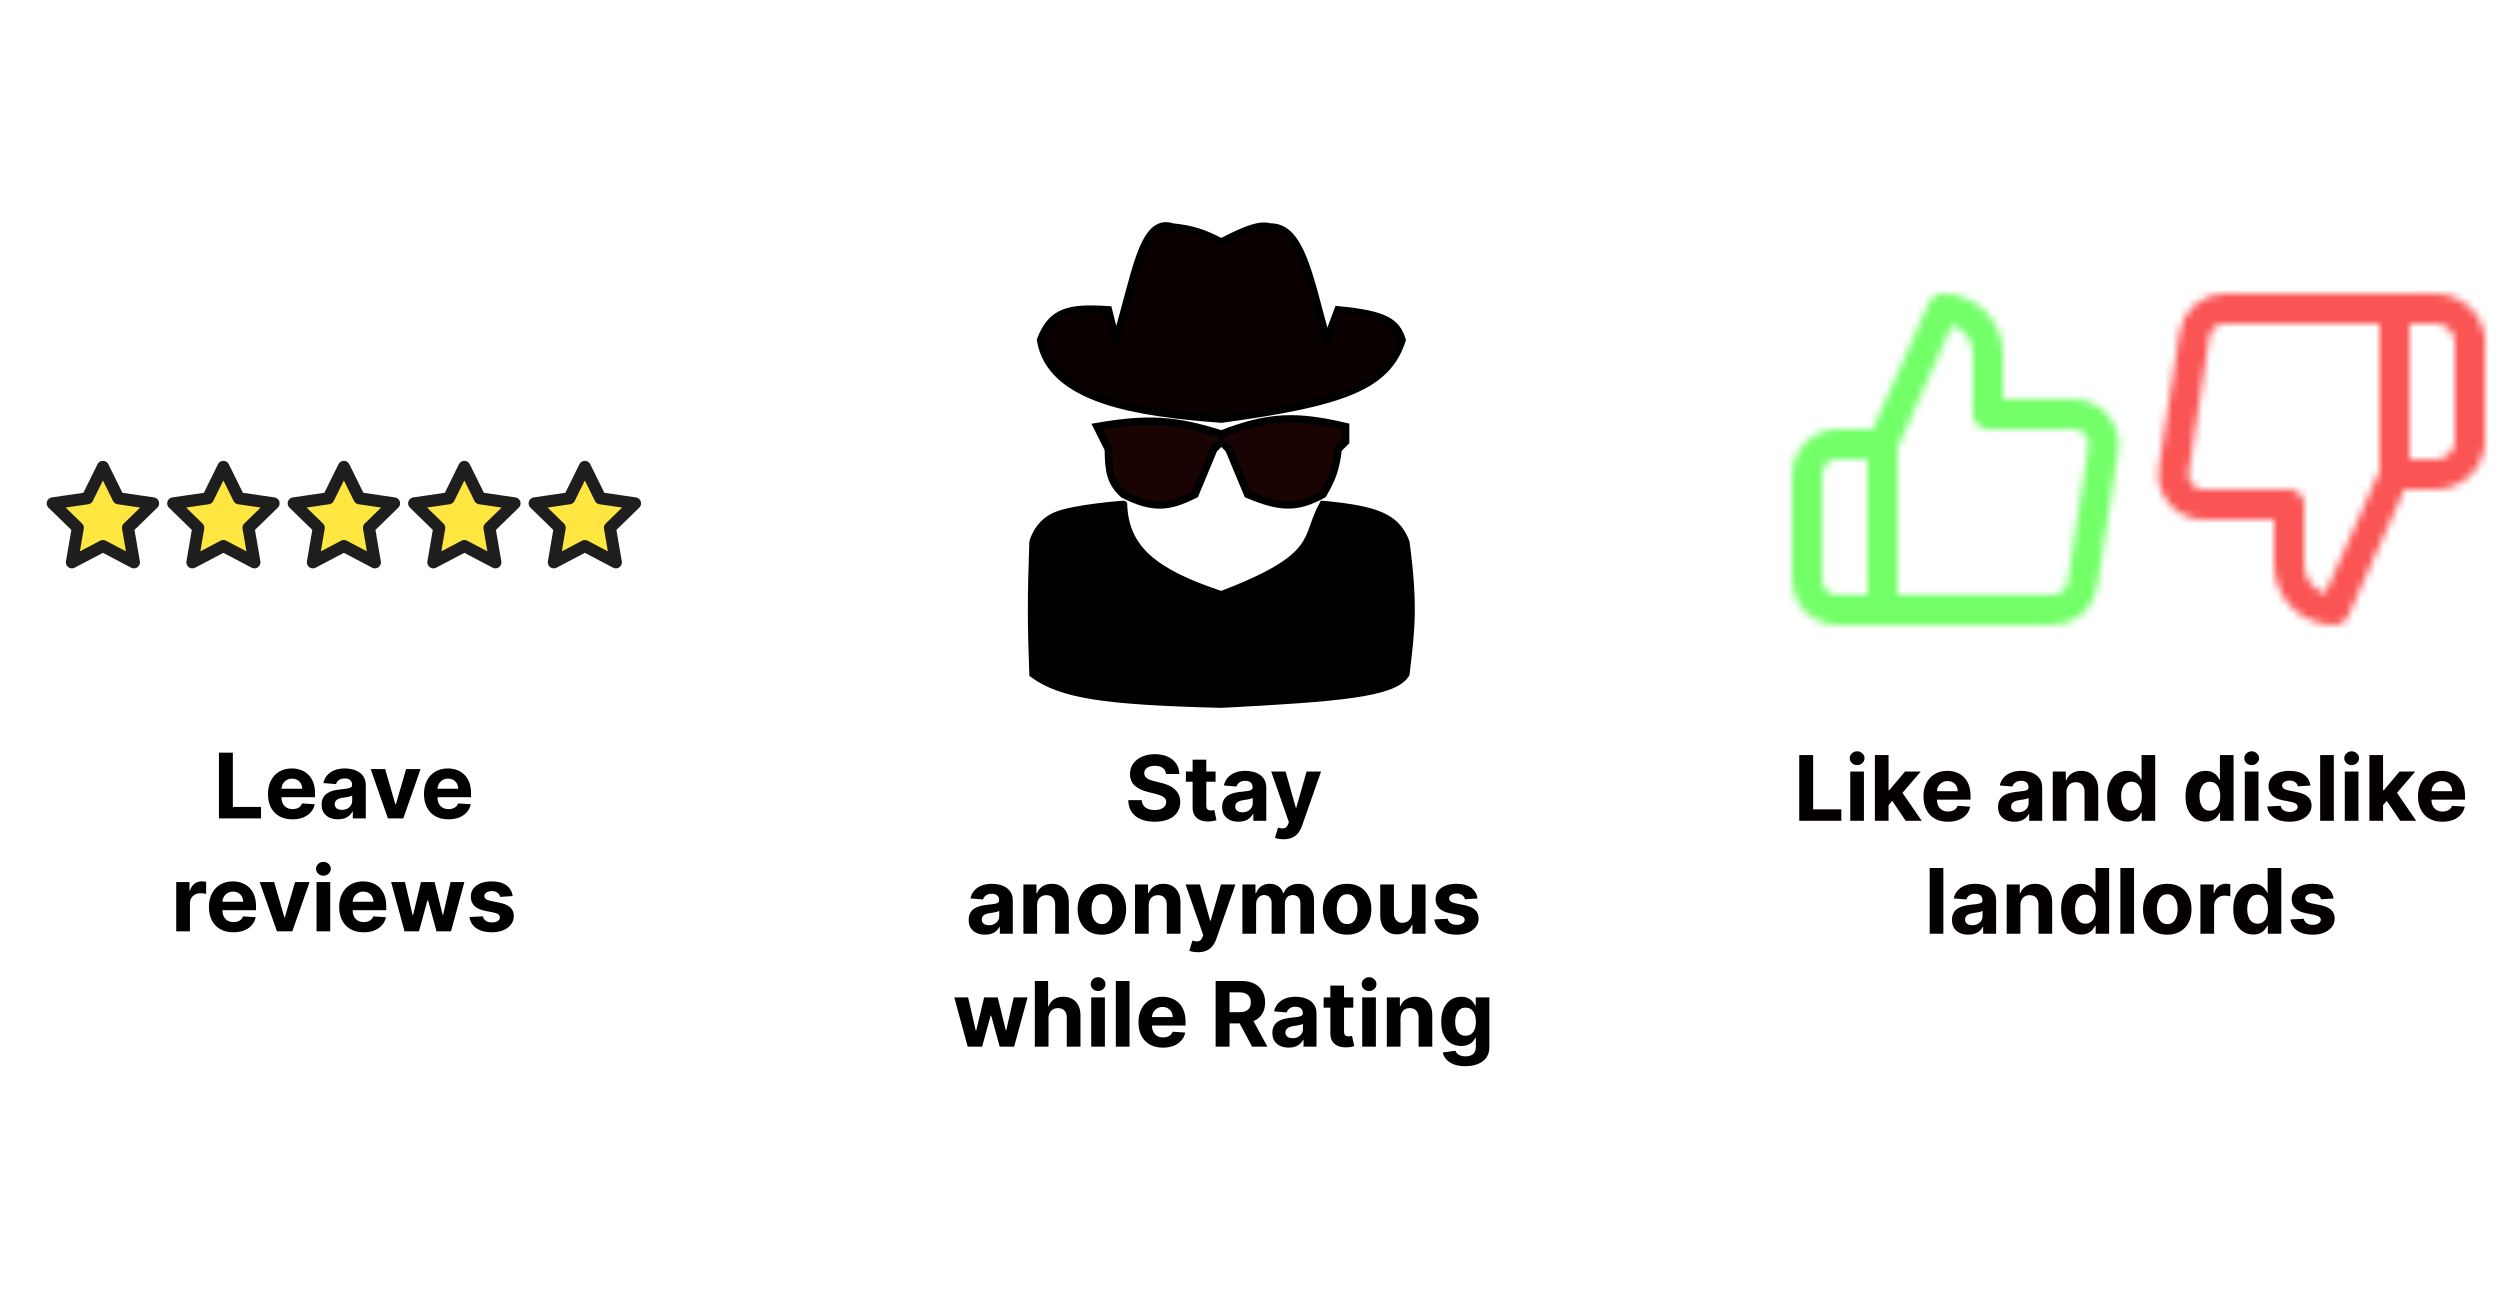 <svg width="332" height="172" viewBox="0 0 332 172" fill="none" xmlns="http://www.w3.org/2000/svg">
<mask id="mask0_1_301" style="mask-type:alpha" maskUnits="userSpaceOnUse" x="236" y="37" width="48" height="48">
<path d="M250 59L258 41C259.591 41 261.117 41.632 262.243 42.757C263.368 43.883 264 45.409 264 47V55H275.32C275.9 54.993 276.474 55.113 277.003 55.35C277.532 55.588 278.003 55.938 278.384 56.375C278.764 56.813 279.045 57.328 279.207 57.885C279.368 58.441 279.407 59.027 279.32 59.6L276.56 77.6C276.415 78.554 275.931 79.423 275.196 80.048C274.461 80.673 273.525 81.011 272.56 81H250M250 59V81M250 59H244C242.939 59 241.922 59.421 241.172 60.172C240.421 60.922 240 61.939 240 63V77C240 78.061 240.421 79.078 241.172 79.828C241.922 80.579 242.939 81 244 81H250" stroke="#1E1E1E" stroke-width="4" stroke-linecap="round" stroke-linejoin="round"/>
</mask>
<g mask="url(#mask0_1_301)">
<rect x="224" y="-2" width="87" height="125" fill="#11FF00" fill-opacity="0.59"/>
</g>
<mask id="mask1_1_301" style="mask-type:alpha" maskUnits="userSpaceOnUse" x="284" y="37" width="48" height="48">
<path d="M318 63L310 81C308.409 81 306.883 80.368 305.757 79.243C304.632 78.117 304 76.591 304 75V67H292.68C292.1 67.007 291.526 66.887 290.997 66.65C290.468 66.412 289.997 66.062 289.616 65.625C289.236 65.187 288.955 64.672 288.793 64.115C288.632 63.559 288.593 62.973 288.68 62.4L291.44 44.4C291.585 43.446 292.069 42.577 292.804 41.952C293.539 41.327 294.475 40.989 295.44 41H318M318 63V41M318 63H323.34C324.472 63.02 325.572 62.624 326.431 61.886C327.29 61.149 327.848 60.122 328 59V45C327.848 43.878 327.29 42.851 326.431 42.114C325.572 41.376 324.472 40.98 323.34 41H318" stroke="#1E1E1E" stroke-width="4" stroke-linecap="round" stroke-linejoin="round"/>
</mask>
<g mask="url(#mask1_1_301)">
<rect x="281" y="9" width="57" height="95" fill="#F70000" fill-opacity="0.67"/>
</g>
<path d="M238.94 109V100.273H240.785V107.479H244.527V109H238.94ZM245.715 109V102.455H247.53V109H245.715ZM246.627 101.611C246.357 101.611 246.125 101.521 245.932 101.342C245.742 101.161 245.646 100.943 245.646 100.69C245.646 100.44 245.742 100.226 245.932 100.047C246.125 99.865 246.357 99.774 246.627 99.774C246.896 99.774 247.127 99.865 247.317 100.047C247.51 100.226 247.607 100.44 247.607 100.69C247.607 100.943 247.51 101.161 247.317 101.342C247.127 101.521 246.896 101.611 246.627 101.611ZM250.629 107.116L250.633 104.939H250.898L252.994 102.455H255.078L252.261 105.744H251.831L250.629 107.116ZM248.984 109V100.273H250.8V109H248.984ZM253.075 109L251.149 106.149L252.359 104.866L255.202 109H253.075ZM258.682 109.128C258.009 109.128 257.429 108.991 256.943 108.719C256.46 108.443 256.088 108.054 255.827 107.551C255.566 107.045 255.435 106.447 255.435 105.757C255.435 105.084 255.566 104.493 255.827 103.984C256.088 103.476 256.456 103.08 256.931 102.795C257.408 102.511 257.968 102.369 258.61 102.369C259.041 102.369 259.443 102.439 259.816 102.578C260.191 102.714 260.517 102.92 260.796 103.196C261.077 103.472 261.296 103.818 261.452 104.236C261.608 104.651 261.686 105.136 261.686 105.693V106.192H256.159V105.067H259.977C259.977 104.805 259.921 104.574 259.807 104.372C259.693 104.17 259.536 104.013 259.334 103.899C259.135 103.783 258.904 103.724 258.639 103.724C258.364 103.724 258.119 103.788 257.906 103.916C257.696 104.041 257.531 104.21 257.412 104.423C257.293 104.634 257.232 104.868 257.229 105.126V106.196C257.229 106.52 257.289 106.8 257.408 107.036C257.53 107.271 257.702 107.453 257.923 107.581C258.145 107.709 258.408 107.773 258.712 107.773C258.914 107.773 259.098 107.744 259.266 107.688C259.433 107.631 259.577 107.545 259.696 107.432C259.816 107.318 259.906 107.179 259.969 107.014L261.648 107.125C261.563 107.528 261.388 107.881 261.124 108.182C260.862 108.48 260.524 108.713 260.11 108.881C259.698 109.045 259.222 109.128 258.682 109.128ZM267.515 109.124C267.097 109.124 266.725 109.051 266.398 108.906C266.072 108.759 265.813 108.541 265.623 108.254C265.435 107.964 265.341 107.604 265.341 107.172C265.341 106.808 265.408 106.503 265.542 106.256C265.675 106.009 265.857 105.81 266.087 105.659C266.317 105.509 266.579 105.395 266.871 105.318C267.167 105.241 267.476 105.188 267.8 105.156C268.181 105.116 268.488 105.08 268.721 105.045C268.954 105.009 269.123 104.955 269.228 104.884C269.333 104.812 269.385 104.707 269.385 104.568V104.543C269.385 104.273 269.3 104.064 269.13 103.916C268.962 103.768 268.724 103.695 268.414 103.695C268.087 103.695 267.827 103.767 267.634 103.912C267.441 104.054 267.313 104.233 267.251 104.449L265.572 104.312C265.657 103.915 265.824 103.571 266.074 103.281C266.324 102.989 266.647 102.764 267.042 102.608C267.439 102.449 267.9 102.369 268.422 102.369C268.786 102.369 269.134 102.412 269.466 102.497C269.802 102.582 270.099 102.714 270.357 102.893C270.618 103.072 270.824 103.303 270.975 103.584C271.126 103.862 271.201 104.196 271.201 104.585V109H269.479V108.092H269.428C269.323 108.297 269.182 108.477 269.006 108.634C268.83 108.787 268.618 108.908 268.371 108.996C268.124 109.081 267.839 109.124 267.515 109.124ZM268.035 107.871C268.302 107.871 268.537 107.818 268.742 107.713C268.947 107.605 269.107 107.46 269.224 107.278C269.34 107.097 269.398 106.891 269.398 106.661V105.966C269.341 106.003 269.263 106.037 269.164 106.068C269.067 106.097 268.958 106.124 268.836 106.149C268.714 106.172 268.591 106.193 268.469 106.213C268.347 106.23 268.236 106.246 268.137 106.26C267.924 106.291 267.738 106.341 267.579 106.409C267.42 106.477 267.296 106.57 267.208 106.686C267.12 106.8 267.076 106.942 267.076 107.112C267.076 107.359 267.165 107.548 267.344 107.679C267.526 107.807 267.756 107.871 268.035 107.871ZM274.425 105.216V109H272.609V102.455H274.339V103.609H274.416C274.561 103.229 274.804 102.928 275.145 102.706C275.486 102.482 275.899 102.369 276.385 102.369C276.839 102.369 277.236 102.469 277.574 102.668C277.912 102.866 278.175 103.151 278.362 103.52C278.55 103.886 278.643 104.324 278.643 104.832V109H276.828V105.156C276.831 104.756 276.729 104.443 276.521 104.219C276.314 103.991 276.028 103.878 275.665 103.878C275.42 103.878 275.204 103.93 275.017 104.036C274.832 104.141 274.687 104.294 274.582 104.496C274.48 104.695 274.427 104.935 274.425 105.216ZM282.486 109.107C281.989 109.107 281.539 108.979 281.135 108.723C280.735 108.464 280.416 108.085 280.181 107.585C279.948 107.082 279.831 106.466 279.831 105.736C279.831 104.986 279.952 104.362 280.193 103.865C280.435 103.365 280.756 102.991 281.156 102.744C281.56 102.494 282.002 102.369 282.482 102.369C282.848 102.369 283.154 102.432 283.398 102.557C283.645 102.679 283.844 102.832 283.994 103.017C284.148 103.199 284.264 103.378 284.344 103.554H284.399V100.273H286.21V109H284.421V107.952H284.344C284.259 108.134 284.138 108.314 283.982 108.493C283.828 108.669 283.628 108.815 283.381 108.932C283.137 109.048 282.838 109.107 282.486 109.107ZM283.061 107.662C283.354 107.662 283.601 107.582 283.803 107.423C284.007 107.261 284.164 107.036 284.271 106.746C284.382 106.456 284.438 106.116 284.438 105.727C284.438 105.338 284.384 105 284.276 104.713C284.168 104.426 284.012 104.205 283.807 104.048C283.602 103.892 283.354 103.814 283.061 103.814C282.763 103.814 282.512 103.895 282.307 104.057C282.102 104.219 281.948 104.443 281.843 104.73C281.737 105.017 281.685 105.349 281.685 105.727C281.685 106.108 281.737 106.445 281.843 106.737C281.95 107.027 282.105 107.254 282.307 107.419C282.512 107.581 282.763 107.662 283.061 107.662ZM292.892 109.107C292.395 109.107 291.945 108.979 291.541 108.723C291.141 108.464 290.823 108.085 290.587 107.585C290.354 107.082 290.237 106.466 290.237 105.736C290.237 104.986 290.358 104.362 290.6 103.865C290.841 103.365 291.162 102.991 291.563 102.744C291.966 102.494 292.408 102.369 292.888 102.369C293.254 102.369 293.56 102.432 293.804 102.557C294.051 102.679 294.25 102.832 294.401 103.017C294.554 103.199 294.671 103.378 294.75 103.554H294.806V100.273H296.617V109H294.827V107.952H294.75C294.665 108.134 294.544 108.314 294.388 108.493C294.235 108.669 294.034 108.815 293.787 108.932C293.543 109.048 293.244 109.107 292.892 109.107ZM293.468 107.662C293.76 107.662 294.007 107.582 294.209 107.423C294.414 107.261 294.57 107.036 294.678 106.746C294.789 106.456 294.844 106.116 294.844 105.727C294.844 105.338 294.79 105 294.682 104.713C294.574 104.426 294.418 104.205 294.213 104.048C294.009 103.892 293.76 103.814 293.468 103.814C293.169 103.814 292.918 103.895 292.713 104.057C292.509 104.219 292.354 104.443 292.249 104.73C292.144 105.017 292.091 105.349 292.091 105.727C292.091 106.108 292.144 106.445 292.249 106.737C292.357 107.027 292.512 107.254 292.713 107.419C292.918 107.581 293.169 107.662 293.468 107.662ZM298.109 109V102.455H299.925V109H298.109ZM299.021 101.611C298.751 101.611 298.52 101.521 298.327 101.342C298.136 101.161 298.041 100.943 298.041 100.69C298.041 100.44 298.136 100.226 298.327 100.047C298.52 99.865 298.751 99.774 299.021 99.774C299.291 99.774 299.521 99.865 299.711 100.047C299.905 100.226 300.001 100.44 300.001 100.69C300.001 100.943 299.905 101.161 299.711 101.342C299.521 101.521 299.291 101.611 299.021 101.611ZM306.825 104.321L305.163 104.423C305.134 104.281 305.073 104.153 304.98 104.04C304.886 103.923 304.762 103.831 304.609 103.763C304.458 103.692 304.278 103.656 304.068 103.656C303.786 103.656 303.549 103.716 303.356 103.835C303.163 103.952 303.066 104.108 303.066 104.304C303.066 104.46 303.129 104.592 303.254 104.7C303.379 104.808 303.593 104.895 303.897 104.96L305.082 105.199C305.718 105.33 306.193 105.54 306.505 105.83C306.818 106.119 306.974 106.5 306.974 106.972C306.974 107.401 306.847 107.777 306.595 108.101C306.345 108.425 306.001 108.678 305.563 108.859C305.129 109.038 304.627 109.128 304.059 109.128C303.193 109.128 302.502 108.947 301.988 108.587C301.477 108.223 301.177 107.729 301.089 107.104L302.874 107.01C302.928 107.274 303.059 107.476 303.267 107.615C303.474 107.751 303.74 107.82 304.063 107.82C304.382 107.82 304.637 107.759 304.83 107.636C305.026 107.511 305.126 107.351 305.129 107.155C305.126 106.99 305.056 106.855 304.92 106.75C304.784 106.642 304.573 106.56 304.289 106.503L303.156 106.277C302.517 106.149 302.041 105.928 301.728 105.612C301.419 105.297 301.264 104.895 301.264 104.406C301.264 103.986 301.377 103.624 301.605 103.32C301.835 103.016 302.157 102.781 302.572 102.616C302.99 102.452 303.478 102.369 304.038 102.369C304.865 102.369 305.515 102.544 305.99 102.893C306.467 103.243 306.745 103.719 306.825 104.321ZM309.932 100.273V109H308.117V100.273H309.932ZM311.387 109V102.455H313.202V109H311.387ZM312.298 101.611C312.029 101.611 311.797 101.521 311.604 101.342C311.414 101.161 311.318 100.943 311.318 100.69C311.318 100.44 311.414 100.226 311.604 100.047C311.797 99.865 312.029 99.774 312.298 99.774C312.568 99.774 312.798 99.865 312.989 100.047C313.182 100.226 313.279 100.44 313.279 100.69C313.279 100.943 313.182 101.161 312.989 101.342C312.798 101.521 312.568 101.611 312.298 101.611ZM316.301 107.116L316.305 104.939H316.569L318.666 102.455H320.75L317.933 105.744H317.503L316.301 107.116ZM314.656 109V100.273H316.471V109H314.656ZM318.747 109L316.821 106.149L318.031 104.866L320.873 109H318.747ZM324.354 109.128C323.681 109.128 323.101 108.991 322.615 108.719C322.132 108.443 321.76 108.054 321.499 107.551C321.237 107.045 321.107 106.447 321.107 105.757C321.107 105.084 321.237 104.493 321.499 103.984C321.76 103.476 322.128 103.08 322.602 102.795C323.08 102.511 323.639 102.369 324.281 102.369C324.713 102.369 325.115 102.439 325.487 102.578C325.862 102.714 326.189 102.92 326.468 103.196C326.749 103.472 326.968 103.818 327.124 104.236C327.28 104.651 327.358 105.136 327.358 105.693V106.192H321.831V105.067H325.649C325.649 104.805 325.593 104.574 325.479 104.372C325.365 104.17 325.208 104.013 325.006 103.899C324.807 103.783 324.575 103.724 324.311 103.724C324.036 103.724 323.791 103.788 323.578 103.916C323.368 104.041 323.203 104.21 323.084 104.423C322.965 104.634 322.904 104.868 322.901 105.126V106.196C322.901 106.52 322.96 106.8 323.08 107.036C323.202 107.271 323.374 107.453 323.595 107.581C323.817 107.709 324.08 107.773 324.384 107.773C324.585 107.773 324.77 107.744 324.938 107.688C325.105 107.631 325.249 107.545 325.368 107.432C325.487 107.318 325.578 107.179 325.641 107.014L327.32 107.125C327.235 107.528 327.06 107.881 326.796 108.182C326.534 108.48 326.196 108.713 325.781 108.881C325.369 109.045 324.894 109.128 324.354 109.128ZM258.077 115.273V124H256.262V115.273H258.077ZM261.398 124.124C260.98 124.124 260.608 124.051 260.281 123.906C259.954 123.759 259.696 123.541 259.506 123.254C259.318 122.964 259.224 122.604 259.224 122.172C259.224 121.808 259.291 121.503 259.425 121.256C259.558 121.009 259.74 120.81 259.97 120.659C260.2 120.509 260.461 120.395 260.754 120.318C261.05 120.241 261.359 120.188 261.683 120.156C262.064 120.116 262.371 120.08 262.604 120.045C262.836 120.009 263.006 119.955 263.111 119.884C263.216 119.812 263.268 119.707 263.268 119.568V119.543C263.268 119.273 263.183 119.064 263.013 118.916C262.845 118.768 262.606 118.695 262.297 118.695C261.97 118.695 261.71 118.767 261.517 118.912C261.324 119.054 261.196 119.233 261.133 119.449L259.454 119.312C259.54 118.915 259.707 118.571 259.957 118.281C260.207 117.989 260.53 117.764 260.925 117.608C261.322 117.449 261.782 117.369 262.305 117.369C262.669 117.369 263.017 117.412 263.349 117.497C263.684 117.582 263.981 117.714 264.24 117.893C264.501 118.072 264.707 118.303 264.858 118.584C265.008 118.862 265.084 119.196 265.084 119.585V124H263.362V123.092H263.311C263.206 123.297 263.065 123.477 262.889 123.634C262.713 123.787 262.501 123.908 262.254 123.996C262.007 124.081 261.721 124.124 261.398 124.124ZM261.917 122.871C262.184 122.871 262.42 122.818 262.625 122.713C262.829 122.605 262.99 122.46 263.106 122.278C263.223 122.097 263.281 121.891 263.281 121.661V120.966C263.224 121.003 263.146 121.037 263.047 121.068C262.95 121.097 262.841 121.124 262.719 121.149C262.596 121.172 262.474 121.193 262.352 121.213C262.23 121.23 262.119 121.246 262.02 121.26C261.807 121.291 261.621 121.341 261.461 121.409C261.302 121.477 261.179 121.57 261.091 121.686C261.003 121.8 260.959 121.942 260.959 122.112C260.959 122.359 261.048 122.548 261.227 122.679C261.409 122.807 261.639 122.871 261.917 122.871ZM268.307 120.216V124H266.492V117.455H268.222V118.609H268.299C268.444 118.229 268.687 117.928 269.028 117.706C269.368 117.482 269.782 117.369 270.268 117.369C270.722 117.369 271.118 117.469 271.456 117.668C271.795 117.866 272.057 118.151 272.245 118.52C272.432 118.886 272.526 119.324 272.526 119.832V124H270.711V120.156C270.714 119.756 270.611 119.443 270.404 119.219C270.197 118.991 269.911 118.878 269.547 118.878C269.303 118.878 269.087 118.93 268.9 119.036C268.715 119.141 268.57 119.294 268.465 119.496C268.363 119.695 268.31 119.935 268.307 120.216ZM276.369 124.107C275.872 124.107 275.421 123.979 275.018 123.723C274.617 123.464 274.299 123.085 274.063 122.585C273.83 122.082 273.714 121.466 273.714 120.736C273.714 119.986 273.835 119.362 274.076 118.865C274.318 118.365 274.639 117.991 275.039 117.744C275.443 117.494 275.884 117.369 276.365 117.369C276.731 117.369 277.036 117.432 277.281 117.557C277.528 117.679 277.727 117.832 277.877 118.017C278.031 118.199 278.147 118.378 278.227 118.554H278.282V115.273H280.093V124H278.303V122.952H278.227C278.142 123.134 278.021 123.314 277.865 123.493C277.711 123.669 277.511 123.815 277.264 123.932C277.019 124.048 276.721 124.107 276.369 124.107ZM276.944 122.662C277.237 122.662 277.484 122.582 277.686 122.423C277.89 122.261 278.046 122.036 278.154 121.746C278.265 121.456 278.32 121.116 278.32 120.727C278.32 120.338 278.267 120 278.159 119.713C278.051 119.426 277.894 119.205 277.69 119.048C277.485 118.892 277.237 118.814 276.944 118.814C276.646 118.814 276.394 118.895 276.19 119.057C275.985 119.219 275.83 119.443 275.725 119.73C275.62 120.017 275.568 120.349 275.568 120.727C275.568 121.108 275.62 121.445 275.725 121.737C275.833 122.027 275.988 122.254 276.19 122.419C276.394 122.581 276.646 122.662 276.944 122.662ZM283.401 115.273V124H281.586V115.273H283.401ZM287.813 124.128C287.151 124.128 286.578 123.987 286.095 123.706C285.615 123.422 285.244 123.027 284.983 122.521C284.722 122.013 284.591 121.423 284.591 120.753C284.591 120.077 284.722 119.486 284.983 118.98C285.244 118.472 285.615 118.077 286.095 117.795C286.578 117.511 287.151 117.369 287.813 117.369C288.475 117.369 289.046 117.511 289.526 117.795C290.009 118.077 290.381 118.472 290.642 118.98C290.904 119.486 291.034 120.077 291.034 120.753C291.034 121.423 290.904 122.013 290.642 122.521C290.381 123.027 290.009 123.422 289.526 123.706C289.046 123.987 288.475 124.128 287.813 124.128ZM287.821 122.722C288.122 122.722 288.374 122.636 288.575 122.466C288.777 122.293 288.929 122.057 289.031 121.759C289.137 121.46 289.189 121.121 289.189 120.74C289.189 120.359 289.137 120.02 289.031 119.722C288.929 119.423 288.777 119.187 288.575 119.014C288.374 118.841 288.122 118.754 287.821 118.754C287.517 118.754 287.262 118.841 287.054 119.014C286.85 119.187 286.695 119.423 286.59 119.722C286.487 120.02 286.436 120.359 286.436 120.74C286.436 121.121 286.487 121.46 286.59 121.759C286.695 122.057 286.85 122.293 287.054 122.466C287.262 122.636 287.517 122.722 287.821 122.722ZM292.215 124V117.455H293.975V118.597H294.043C294.162 118.19 294.362 117.884 294.644 117.676C294.925 117.466 295.249 117.361 295.615 117.361C295.706 117.361 295.804 117.366 295.909 117.378C296.014 117.389 296.107 117.405 296.186 117.425V119.036C296.101 119.01 295.983 118.987 295.833 118.967C295.682 118.947 295.544 118.938 295.419 118.938C295.152 118.938 294.914 118.996 294.703 119.112C294.496 119.226 294.331 119.385 294.209 119.589C294.09 119.794 294.03 120.03 294.03 120.297V124H292.215ZM299.232 124.107C298.735 124.107 298.285 123.979 297.881 123.723C297.481 123.464 297.162 123.085 296.927 122.585C296.694 122.082 296.577 121.466 296.577 120.736C296.577 119.986 296.698 119.362 296.939 118.865C297.181 118.365 297.502 117.991 297.903 117.744C298.306 117.494 298.748 117.369 299.228 117.369C299.594 117.369 299.9 117.432 300.144 117.557C300.391 117.679 300.59 117.832 300.741 118.017C300.894 118.199 301.01 118.378 301.09 118.554H301.145V115.273H302.956V124H301.167V122.952H301.09C301.005 123.134 300.884 123.314 300.728 123.493C300.574 123.669 300.374 123.815 300.127 123.932C299.883 124.048 299.584 124.107 299.232 124.107ZM299.807 122.662C300.1 122.662 300.347 122.582 300.549 122.423C300.753 122.261 300.91 122.036 301.018 121.746C301.128 121.456 301.184 121.116 301.184 120.727C301.184 120.338 301.13 120 301.022 119.713C300.914 119.426 300.758 119.205 300.553 119.048C300.349 118.892 300.1 118.814 299.807 118.814C299.509 118.814 299.258 118.895 299.053 119.057C298.849 119.219 298.694 119.443 298.589 119.73C298.483 120.017 298.431 120.349 298.431 120.727C298.431 121.108 298.483 121.445 298.589 121.737C298.697 122.027 298.851 122.254 299.053 122.419C299.258 122.581 299.509 122.662 299.807 122.662ZM309.895 119.321L308.233 119.423C308.205 119.281 308.144 119.153 308.05 119.04C307.956 118.923 307.833 118.831 307.679 118.763C307.529 118.692 307.348 118.656 307.138 118.656C306.857 118.656 306.619 118.716 306.426 118.835C306.233 118.952 306.137 119.108 306.137 119.304C306.137 119.46 306.199 119.592 306.324 119.7C306.449 119.808 306.664 119.895 306.968 119.96L308.152 120.199C308.789 120.33 309.263 120.54 309.575 120.83C309.888 121.119 310.044 121.5 310.044 121.972C310.044 122.401 309.918 122.777 309.665 123.101C309.415 123.425 309.071 123.678 308.634 123.859C308.199 124.038 307.698 124.128 307.129 124.128C306.263 124.128 305.573 123.947 305.058 123.587C304.547 123.223 304.247 122.729 304.159 122.104L305.945 122.01C305.999 122.274 306.129 122.476 306.337 122.615C306.544 122.751 306.81 122.82 307.134 122.82C307.452 122.82 307.708 122.759 307.901 122.636C308.097 122.511 308.196 122.351 308.199 122.155C308.196 121.99 308.127 121.855 307.99 121.75C307.854 121.642 307.644 121.56 307.36 121.503L306.226 121.277C305.587 121.149 305.111 120.928 304.798 120.612C304.489 120.297 304.334 119.895 304.334 119.406C304.334 118.986 304.448 118.624 304.675 118.32C304.905 118.016 305.227 117.781 305.642 117.616C306.06 117.452 306.548 117.369 307.108 117.369C307.935 117.369 308.585 117.544 309.06 117.893C309.537 118.243 309.816 118.719 309.895 119.321Z" fill="#040000"/>
<path d="M168.692 30.151C172.71 30.128 173.804 36.374 176.192 45.151L177.692 41.151C184.047 41.762 185.436 42.786 186.192 45.151C184.214 51.245 178.564 53.437 162.192 55.651C151.215 54.833 139.513 53.166 138.192 45.151C139.653 41.341 141.925 40.795 147.192 41.151L148.192 45.151C150.758 36.965 151.635 28.781 155.692 30.151C158.464 30.448 159.855 30.952 162.192 32.151C165.788 30.29 167.329 29.806 168.692 30.151Z" fill="#0B0000" stroke="black"/>
<path d="M147.192 59.651L145.692 56.651C152.489 55.485 156.098 55.721 162.192 57.651C168.445 55.243 172.065 55.095 178.692 56.651V58.651L177.692 59.651C177.414 62.233 176.92 63.521 175.692 65.651C172.203 67.563 169.991 67.462 165.692 65.651L163.192 59.651L162.192 58.651L161.192 59.651L158.692 65.651C155.175 67.427 153.115 67.611 149.192 65.651C147.485 64.071 147.219 62.616 147.192 59.651Z" fill="#1A0303" stroke="black"/>
<path d="M162.192 79.004C153.182 76.024 149.423 72.882 149.192 67.004C149.635 66.947 142.645 67.445 140.192 68.504C137.74 69.564 137.192 72.004 137.192 72.004C136.92 79.487 136.952 83.243 137.192 89.504C140.973 92.255 146.558 93.109 162.192 93.504C177.61 92.697 185.132 92.1 186.692 89.504C187.384 83.698 187.823 80.52 186.692 72.004C185.44 68.76 182.998 67.679 175.692 67.004C173.176 71.541 175.61 73.877 162.192 79.004Z" fill="black" stroke="black"/>
<path d="M154.85 102.783C154.816 102.439 154.67 102.172 154.411 101.982C154.153 101.791 153.802 101.696 153.359 101.696C153.058 101.696 152.803 101.739 152.596 101.824C152.389 101.906 152.23 102.021 152.119 102.169C152.011 102.317 151.957 102.484 151.957 102.672C151.951 102.828 151.984 102.964 152.055 103.081C152.129 103.197 152.23 103.298 152.357 103.384C152.485 103.466 152.633 103.538 152.801 103.601C152.968 103.661 153.147 103.712 153.338 103.754L154.122 103.942C154.502 104.027 154.852 104.141 155.17 104.283C155.488 104.425 155.764 104.599 155.997 104.807C156.23 105.014 156.41 105.259 156.538 105.54C156.669 105.821 156.735 106.143 156.738 106.507C156.735 107.041 156.599 107.504 156.329 107.896C156.062 108.286 155.676 108.588 155.17 108.804C154.667 109.017 154.061 109.124 153.35 109.124C152.646 109.124 152.032 109.016 151.509 108.8C150.99 108.584 150.583 108.264 150.291 107.841C150.001 107.415 149.849 106.888 149.835 106.26H151.62C151.64 106.553 151.724 106.797 151.872 106.993C152.022 107.186 152.222 107.332 152.472 107.432C152.725 107.528 153.011 107.577 153.329 107.577C153.642 107.577 153.913 107.531 154.143 107.44C154.376 107.349 154.556 107.223 154.684 107.061C154.812 106.899 154.876 106.713 154.876 106.503C154.876 106.307 154.818 106.142 154.701 106.009C154.588 105.875 154.42 105.761 154.198 105.668C153.98 105.574 153.711 105.489 153.393 105.412L152.443 105.173C151.707 104.994 151.126 104.714 150.7 104.334C150.274 103.953 150.062 103.44 150.065 102.795C150.062 102.267 150.203 101.805 150.487 101.411C150.774 101.016 151.167 100.707 151.667 100.486C152.167 100.264 152.735 100.153 153.372 100.153C154.019 100.153 154.585 100.264 155.068 100.486C155.553 100.707 155.931 101.016 156.201 101.411C156.471 101.805 156.61 102.263 156.619 102.783H154.85ZM161.427 102.455V103.818H157.485V102.455H161.427ZM158.38 100.886H160.195V106.989C160.195 107.156 160.221 107.287 160.272 107.381C160.323 107.472 160.394 107.536 160.485 107.572C160.579 107.609 160.687 107.628 160.809 107.628C160.894 107.628 160.979 107.621 161.064 107.607C161.15 107.589 161.215 107.577 161.26 107.568L161.546 108.919C161.455 108.947 161.327 108.98 161.162 109.017C160.998 109.057 160.797 109.081 160.562 109.089C160.124 109.107 159.741 109.048 159.411 108.915C159.084 108.781 158.83 108.574 158.648 108.293C158.466 108.011 158.377 107.656 158.38 107.227V100.886ZM164.476 109.124C164.058 109.124 163.686 109.051 163.359 108.906C163.032 108.759 162.774 108.541 162.584 108.254C162.396 107.964 162.302 107.604 162.302 107.172C162.302 106.808 162.369 106.503 162.503 106.256C162.636 106.009 162.818 105.81 163.048 105.659C163.278 105.509 163.54 105.395 163.832 105.318C164.128 105.241 164.437 105.188 164.761 105.156C165.142 105.116 165.449 105.08 165.682 105.045C165.915 105.009 166.084 104.955 166.189 104.884C166.294 104.812 166.346 104.707 166.346 104.568V104.543C166.346 104.273 166.261 104.064 166.091 103.916C165.923 103.768 165.684 103.695 165.375 103.695C165.048 103.695 164.788 103.767 164.595 103.912C164.402 104.054 164.274 104.233 164.211 104.449L162.532 104.312C162.618 103.915 162.785 103.571 163.035 103.281C163.285 102.989 163.608 102.764 164.003 102.608C164.4 102.449 164.861 102.369 165.383 102.369C165.747 102.369 166.095 102.412 166.427 102.497C166.763 102.582 167.059 102.714 167.318 102.893C167.579 103.072 167.785 103.303 167.936 103.584C168.086 103.862 168.162 104.196 168.162 104.585V109H166.44V108.092H166.389C166.284 108.297 166.143 108.477 165.967 108.634C165.791 108.787 165.579 108.908 165.332 108.996C165.085 109.081 164.8 109.124 164.476 109.124ZM164.996 107.871C165.263 107.871 165.498 107.818 165.703 107.713C165.907 107.605 166.068 107.46 166.184 107.278C166.301 107.097 166.359 106.891 166.359 106.661V105.966C166.302 106.003 166.224 106.037 166.125 106.068C166.028 106.097 165.919 106.124 165.797 106.149C165.675 106.172 165.552 106.193 165.43 106.213C165.308 106.23 165.197 106.246 165.098 106.26C164.885 106.291 164.699 106.341 164.54 106.409C164.381 106.477 164.257 106.57 164.169 106.686C164.081 106.8 164.037 106.942 164.037 107.112C164.037 107.359 164.126 107.548 164.305 107.679C164.487 107.807 164.717 107.871 164.996 107.871ZM170.456 111.455C170.226 111.455 170.01 111.436 169.809 111.399C169.61 111.365 169.445 111.321 169.314 111.267L169.724 109.912C169.937 109.977 170.128 110.013 170.299 110.018C170.472 110.024 170.621 109.984 170.746 109.899C170.874 109.814 170.978 109.669 171.057 109.464L171.164 109.188L168.816 102.455H170.725L172.08 107.261H172.148L173.516 102.455H175.438L172.894 109.707C172.772 110.06 172.606 110.366 172.395 110.628C172.188 110.892 171.925 111.095 171.607 111.237C171.289 111.382 170.905 111.455 170.456 111.455ZM130.814 124.124C130.396 124.124 130.024 124.051 129.697 123.906C129.37 123.759 129.112 123.541 128.922 123.254C128.734 122.964 128.64 122.604 128.64 122.172C128.64 121.808 128.707 121.503 128.841 121.256C128.974 121.009 129.156 120.81 129.386 120.659C129.616 120.509 129.877 120.395 130.17 120.318C130.466 120.241 130.775 120.188 131.099 120.156C131.48 120.116 131.787 120.08 132.02 120.045C132.252 120.009 132.422 119.955 132.527 119.884C132.632 119.812 132.684 119.707 132.684 119.568V119.543C132.684 119.273 132.599 119.064 132.429 118.916C132.261 118.768 132.022 118.695 131.713 118.695C131.386 118.695 131.126 118.767 130.933 118.912C130.74 119.054 130.612 119.233 130.549 119.449L128.87 119.312C128.956 118.915 129.123 118.571 129.373 118.281C129.623 117.989 129.946 117.764 130.341 117.608C130.738 117.449 131.199 117.369 131.721 117.369C132.085 117.369 132.433 117.412 132.765 117.497C133.1 117.582 133.397 117.714 133.656 117.893C133.917 118.072 134.123 118.303 134.274 118.584C134.424 118.862 134.5 119.196 134.5 119.585V124H132.778V123.092H132.727C132.622 123.297 132.481 123.477 132.305 123.634C132.129 123.787 131.917 123.908 131.67 123.996C131.423 124.081 131.137 124.124 130.814 124.124ZM131.333 122.871C131.6 122.871 131.836 122.818 132.041 122.713C132.245 122.605 132.406 122.46 132.522 122.278C132.639 122.097 132.697 121.891 132.697 121.661V120.966C132.64 121.003 132.562 121.037 132.463 121.068C132.366 121.097 132.257 121.124 132.135 121.149C132.012 121.172 131.89 121.193 131.768 121.213C131.646 121.23 131.535 121.246 131.436 121.26C131.223 121.291 131.037 121.341 130.877 121.409C130.718 121.477 130.595 121.57 130.507 121.686C130.419 121.8 130.375 121.942 130.375 122.112C130.375 122.359 130.464 122.548 130.643 122.679C130.825 122.807 131.055 122.871 131.333 122.871ZM137.723 120.216V124H135.908V117.455H137.638V118.609H137.715C137.86 118.229 138.103 117.928 138.444 117.706C138.784 117.482 139.198 117.369 139.684 117.369C140.138 117.369 140.534 117.469 140.873 117.668C141.211 117.866 141.473 118.151 141.661 118.52C141.848 118.886 141.942 119.324 141.942 119.832V124H140.127V120.156C140.13 119.756 140.027 119.443 139.82 119.219C139.613 118.991 139.327 118.878 138.963 118.878C138.719 118.878 138.503 118.93 138.316 119.036C138.131 119.141 137.986 119.294 137.881 119.496C137.779 119.695 137.726 119.935 137.723 120.216ZM146.33 124.128C145.668 124.128 145.096 123.987 144.613 123.706C144.133 123.422 143.762 123.027 143.501 122.521C143.239 122.013 143.109 121.423 143.109 120.753C143.109 120.077 143.239 119.486 143.501 118.98C143.762 118.472 144.133 118.077 144.613 117.795C145.096 117.511 145.668 117.369 146.33 117.369C146.992 117.369 147.563 117.511 148.043 117.795C148.526 118.077 148.898 118.472 149.16 118.98C149.421 119.486 149.552 120.077 149.552 120.753C149.552 121.423 149.421 122.013 149.16 122.521C148.898 123.027 148.526 123.422 148.043 123.706C147.563 123.987 146.992 124.128 146.33 124.128ZM146.339 122.722C146.64 122.722 146.891 122.636 147.093 122.466C147.295 122.293 147.447 122.057 147.549 121.759C147.654 121.46 147.707 121.121 147.707 120.74C147.707 120.359 147.654 120.02 147.549 119.722C147.447 119.423 147.295 119.187 147.093 119.014C146.891 118.841 146.64 118.754 146.339 118.754C146.035 118.754 145.779 118.841 145.572 119.014C145.367 119.187 145.212 119.423 145.107 119.722C145.005 120.02 144.954 120.359 144.954 120.74C144.954 121.121 145.005 121.46 145.107 121.759C145.212 122.057 145.367 122.293 145.572 122.466C145.779 122.636 146.035 122.722 146.339 122.722ZM152.548 120.216V124H150.732V117.455H152.462V118.609H152.539C152.684 118.229 152.927 117.928 153.268 117.706C153.609 117.482 154.022 117.369 154.508 117.369C154.962 117.369 155.359 117.469 155.697 117.668C156.035 117.866 156.298 118.151 156.485 118.52C156.673 118.886 156.766 119.324 156.766 119.832V124H154.951V120.156C154.954 119.756 154.852 119.443 154.644 119.219C154.437 118.991 154.151 118.878 153.788 118.878C153.543 118.878 153.327 118.93 153.14 119.036C152.955 119.141 152.81 119.294 152.705 119.496C152.603 119.695 152.55 119.935 152.548 120.216ZM159.083 126.455C158.853 126.455 158.637 126.436 158.436 126.399C158.237 126.365 158.072 126.321 157.941 126.267L158.35 124.912C158.564 124.977 158.755 125.013 158.926 125.018C159.099 125.024 159.248 124.984 159.373 124.899C159.501 124.814 159.605 124.669 159.684 124.464L159.791 124.188L157.443 117.455H159.352L160.707 122.261H160.775L162.143 117.455H164.065L161.521 124.707C161.399 125.06 161.233 125.366 161.022 125.628C160.815 125.892 160.552 126.095 160.234 126.237C159.916 126.382 159.532 126.455 159.083 126.455ZM164.994 124V117.455H166.724V118.609H166.801C166.937 118.226 167.164 117.923 167.483 117.702C167.801 117.48 168.181 117.369 168.625 117.369C169.074 117.369 169.456 117.482 169.771 117.706C170.086 117.928 170.297 118.229 170.402 118.609H170.47C170.603 118.234 170.845 117.935 171.194 117.71C171.547 117.483 171.963 117.369 172.443 117.369C173.054 117.369 173.549 117.564 173.93 117.953C174.314 118.339 174.505 118.888 174.505 119.598V124H172.694V119.956C172.694 119.592 172.598 119.32 172.404 119.138C172.211 118.956 171.97 118.865 171.68 118.865C171.35 118.865 171.093 118.97 170.909 119.18C170.724 119.388 170.632 119.662 170.632 120.003V124H168.872V119.918C168.872 119.597 168.779 119.341 168.595 119.151C168.413 118.96 168.173 118.865 167.875 118.865C167.673 118.865 167.491 118.916 167.329 119.018C167.17 119.118 167.044 119.259 166.95 119.44C166.856 119.619 166.809 119.83 166.809 120.071V124H164.994ZM178.897 124.128C178.235 124.128 177.662 123.987 177.179 123.706C176.699 123.422 176.328 123.027 176.067 122.521C175.806 122.013 175.675 121.423 175.675 120.753C175.675 120.077 175.806 119.486 176.067 118.98C176.328 118.472 176.699 118.077 177.179 117.795C177.662 117.511 178.235 117.369 178.897 117.369C179.559 117.369 180.13 117.511 180.61 117.795C181.093 118.077 181.465 118.472 181.726 118.98C181.988 119.486 182.118 120.077 182.118 120.753C182.118 121.423 181.988 122.013 181.726 122.521C181.465 123.027 181.093 123.422 180.61 123.706C180.13 123.987 179.559 124.128 178.897 124.128ZM178.905 122.722C179.206 122.722 179.458 122.636 179.659 122.466C179.861 122.293 180.013 122.057 180.115 121.759C180.221 121.46 180.273 121.121 180.273 120.74C180.273 120.359 180.221 120.02 180.115 119.722C180.013 119.423 179.861 119.187 179.659 119.014C179.458 118.841 179.206 118.754 178.905 118.754C178.601 118.754 178.346 118.841 178.138 119.014C177.934 119.187 177.779 119.423 177.674 119.722C177.571 120.02 177.52 120.359 177.52 120.74C177.52 121.121 177.571 121.46 177.674 121.759C177.779 122.057 177.934 122.293 178.138 122.466C178.346 122.636 178.601 122.722 178.905 122.722ZM187.496 121.213V117.455H189.311V124H187.569V122.811H187.5C187.353 123.195 187.107 123.503 186.763 123.736C186.422 123.969 186.006 124.085 185.515 124.085C185.077 124.085 184.692 123.986 184.36 123.787C184.027 123.588 183.767 123.305 183.58 122.939C183.395 122.572 183.301 122.134 183.299 121.622V117.455H185.114V121.298C185.117 121.685 185.221 121.99 185.425 122.214C185.63 122.439 185.904 122.551 186.248 122.551C186.466 122.551 186.671 122.501 186.861 122.402C187.051 122.3 187.205 122.149 187.321 121.95C187.441 121.751 187.499 121.506 187.496 121.213ZM196.21 119.321L194.548 119.423C194.519 119.281 194.458 119.153 194.364 119.04C194.271 118.923 194.147 118.831 193.994 118.763C193.843 118.692 193.663 118.656 193.452 118.656C193.171 118.656 192.934 118.716 192.741 118.835C192.548 118.952 192.451 119.108 192.451 119.304C192.451 119.46 192.513 119.592 192.638 119.7C192.763 119.808 192.978 119.895 193.282 119.96L194.467 120.199C195.103 120.33 195.577 120.54 195.89 120.83C196.202 121.119 196.359 121.5 196.359 121.972C196.359 122.401 196.232 122.777 195.979 123.101C195.729 123.425 195.386 123.678 194.948 123.859C194.513 124.038 194.012 124.128 193.444 124.128C192.577 124.128 191.887 123.947 191.373 123.587C190.862 123.223 190.562 122.729 190.474 122.104L192.259 122.01C192.313 122.274 192.444 122.476 192.651 122.615C192.859 122.751 193.124 122.82 193.448 122.82C193.766 122.82 194.022 122.759 194.215 122.636C194.411 122.511 194.511 122.351 194.513 122.155C194.511 121.99 194.441 121.855 194.305 121.75C194.168 121.642 193.958 121.56 193.674 121.503L192.54 121.277C191.901 121.149 191.425 120.928 191.113 120.612C190.803 120.297 190.648 119.895 190.648 119.406C190.648 118.986 190.762 118.624 190.989 118.32C191.219 118.016 191.542 117.781 191.957 117.616C192.374 117.452 192.863 117.369 193.423 117.369C194.249 117.369 194.9 117.544 195.374 117.893C195.852 118.243 196.13 118.719 196.21 119.321ZM128.51 139L126.729 132.455H128.565L129.579 136.852H129.639L130.696 132.455H132.498L133.572 136.827H133.628L134.625 132.455H136.457L134.68 139H132.758L131.633 134.884H131.552L130.427 139H128.51ZM139.241 135.216V139H137.426V130.273H139.19V133.609H139.267C139.414 133.223 139.653 132.92 139.982 132.702C140.312 132.48 140.725 132.369 141.222 132.369C141.677 132.369 142.073 132.469 142.411 132.668C142.752 132.864 143.017 133.146 143.204 133.516C143.394 133.882 143.488 134.321 143.485 134.832V139H141.67V135.156C141.673 134.753 141.57 134.439 141.363 134.214C141.159 133.99 140.872 133.878 140.502 133.878C140.255 133.878 140.036 133.93 139.846 134.036C139.659 134.141 139.511 134.294 139.403 134.496C139.298 134.695 139.244 134.935 139.241 135.216ZM144.914 139V132.455H146.729V139H144.914ZM145.826 131.611C145.556 131.611 145.324 131.521 145.131 131.342C144.941 131.161 144.846 130.943 144.846 130.69C144.846 130.44 144.941 130.226 145.131 130.047C145.324 129.865 145.556 129.774 145.826 129.774C146.096 129.774 146.326 129.865 146.516 130.047C146.709 130.226 146.806 130.44 146.806 130.69C146.806 130.943 146.709 131.161 146.516 131.342C146.326 131.521 146.096 131.611 145.826 131.611ZM149.999 130.273V139H148.183V130.273H149.999ZM154.436 139.128C153.763 139.128 153.183 138.991 152.697 138.719C152.214 138.443 151.842 138.054 151.581 137.551C151.319 137.045 151.189 136.447 151.189 135.757C151.189 135.084 151.319 134.493 151.581 133.984C151.842 133.476 152.21 133.08 152.684 132.795C153.162 132.511 153.721 132.369 154.363 132.369C154.795 132.369 155.197 132.439 155.569 132.578C155.944 132.714 156.271 132.92 156.55 133.196C156.831 133.472 157.05 133.818 157.206 134.236C157.362 134.651 157.44 135.136 157.44 135.693V136.192H151.913V135.067H155.731C155.731 134.805 155.675 134.574 155.561 134.372C155.447 134.17 155.29 134.013 155.088 133.899C154.889 133.783 154.657 133.724 154.393 133.724C154.118 133.724 153.873 133.788 153.66 133.916C153.45 134.041 153.285 134.21 153.166 134.423C153.047 134.634 152.986 134.868 152.983 135.126V136.196C152.983 136.52 153.042 136.8 153.162 137.036C153.284 137.271 153.456 137.453 153.677 137.581C153.899 137.709 154.162 137.773 154.466 137.773C154.667 137.773 154.852 137.744 155.02 137.688C155.187 137.631 155.331 137.545 155.45 137.432C155.569 137.318 155.66 137.179 155.723 137.014L157.402 137.125C157.317 137.528 157.142 137.881 156.878 138.182C156.616 138.48 156.278 138.713 155.863 138.881C155.452 139.045 154.976 139.128 154.436 139.128ZM161.436 139V130.273H164.879C165.539 130.273 166.101 130.391 166.567 130.626C167.036 130.859 167.392 131.19 167.637 131.619C167.884 132.045 168.007 132.547 168.007 133.124C168.007 133.703 167.882 134.202 167.632 134.619C167.382 135.034 167.02 135.352 166.546 135.574C166.074 135.795 165.503 135.906 164.833 135.906H162.527V134.423H164.534C164.887 134.423 165.179 134.375 165.412 134.278C165.645 134.182 165.818 134.037 165.932 133.844C166.048 133.651 166.107 133.411 166.107 133.124C166.107 132.834 166.048 132.589 165.932 132.391C165.818 132.192 165.644 132.041 165.408 131.939C165.175 131.834 164.881 131.781 164.526 131.781H163.281V139H161.436ZM166.149 135.028L168.318 139H166.281L164.159 135.028H166.149ZM171.144 139.124C170.726 139.124 170.354 139.051 170.027 138.906C169.7 138.759 169.442 138.541 169.252 138.254C169.064 137.964 168.97 137.604 168.97 137.172C168.97 136.808 169.037 136.503 169.171 136.256C169.304 136.009 169.486 135.81 169.716 135.659C169.946 135.509 170.208 135.395 170.5 135.318C170.796 135.241 171.105 135.188 171.429 135.156C171.81 135.116 172.117 135.08 172.35 135.045C172.583 135.009 172.752 134.955 172.857 134.884C172.962 134.812 173.014 134.707 173.014 134.568V134.543C173.014 134.273 172.929 134.064 172.759 133.916C172.591 133.768 172.352 133.695 172.043 133.695C171.716 133.695 171.456 133.767 171.263 133.912C171.07 134.054 170.942 134.233 170.879 134.449L169.2 134.312C169.286 133.915 169.453 133.571 169.703 133.281C169.953 132.989 170.276 132.764 170.671 132.608C171.068 132.449 171.529 132.369 172.051 132.369C172.415 132.369 172.763 132.412 173.095 132.497C173.431 132.582 173.727 132.714 173.986 132.893C174.247 133.072 174.453 133.303 174.604 133.584C174.754 133.862 174.83 134.196 174.83 134.585V139H173.108V138.092H173.057C172.952 138.297 172.811 138.477 172.635 138.634C172.459 138.787 172.247 138.908 172 138.996C171.753 139.081 171.468 139.124 171.144 139.124ZM171.664 137.871C171.931 137.871 172.166 137.818 172.371 137.713C172.575 137.605 172.736 137.46 172.852 137.278C172.969 137.097 173.027 136.891 173.027 136.661V135.966C172.97 136.003 172.892 136.037 172.793 136.068C172.696 136.097 172.587 136.124 172.465 136.149C172.343 136.172 172.22 136.193 172.098 136.213C171.976 136.23 171.865 136.246 171.766 136.26C171.553 136.291 171.367 136.341 171.208 136.409C171.048 136.477 170.925 136.57 170.837 136.686C170.749 136.8 170.705 136.942 170.705 137.112C170.705 137.359 170.794 137.548 170.973 137.679C171.155 137.807 171.385 137.871 171.664 137.871ZM179.72 132.455V133.818H175.778V132.455H179.72ZM176.673 130.886H178.488V136.989C178.488 137.156 178.514 137.287 178.565 137.381C178.616 137.472 178.687 137.536 178.778 137.572C178.872 137.609 178.98 137.628 179.102 137.628C179.187 137.628 179.272 137.621 179.357 137.607C179.443 137.589 179.508 137.577 179.553 137.568L179.839 138.919C179.748 138.947 179.62 138.98 179.455 139.017C179.291 139.057 179.09 139.081 178.855 139.089C178.417 139.107 178.034 139.048 177.704 138.915C177.377 138.781 177.123 138.574 176.941 138.293C176.759 138.011 176.67 137.656 176.673 137.227V130.886ZM180.902 139V132.455H182.718V139H180.902ZM181.814 131.611C181.544 131.611 181.313 131.521 181.119 131.342C180.929 131.161 180.834 130.943 180.834 130.69C180.834 130.44 180.929 130.226 181.119 130.047C181.313 129.865 181.544 129.774 181.814 129.774C182.084 129.774 182.314 129.865 182.504 130.047C182.698 130.226 182.794 130.44 182.794 130.69C182.794 130.943 182.698 131.161 182.504 131.342C182.314 131.521 182.084 131.611 181.814 131.611ZM185.987 135.216V139H184.172V132.455H185.902V133.609H185.979C186.123 133.229 186.366 132.928 186.707 132.706C187.048 132.482 187.461 132.369 187.947 132.369C188.402 132.369 188.798 132.469 189.136 132.668C189.474 132.866 189.737 133.151 189.925 133.52C190.112 133.886 190.206 134.324 190.206 134.832V139H188.39V135.156C188.393 134.756 188.291 134.443 188.084 134.219C187.876 133.991 187.591 133.878 187.227 133.878C186.983 133.878 186.767 133.93 186.579 134.036C186.395 134.141 186.25 134.294 186.145 134.496C186.042 134.695 185.99 134.935 185.987 135.216ZM194.585 141.591C193.997 141.591 193.493 141.51 193.073 141.348C192.655 141.189 192.323 140.972 192.075 140.696C191.828 140.42 191.668 140.111 191.594 139.767L193.273 139.541C193.324 139.672 193.405 139.794 193.516 139.908C193.627 140.021 193.773 140.112 193.955 140.18C194.139 140.251 194.364 140.287 194.628 140.287C195.023 140.287 195.348 140.19 195.604 139.997C195.862 139.807 195.992 139.487 195.992 139.038V137.841H195.915C195.835 138.023 195.716 138.195 195.557 138.357C195.398 138.518 195.193 138.651 194.943 138.753C194.693 138.855 194.395 138.906 194.048 138.906C193.557 138.906 193.11 138.793 192.706 138.565C192.306 138.335 191.986 137.984 191.747 137.513C191.512 137.038 191.394 136.439 191.394 135.714C191.394 134.973 191.514 134.354 191.756 133.857C191.997 133.359 192.318 132.987 192.719 132.74C193.122 132.493 193.564 132.369 194.044 132.369C194.411 132.369 194.718 132.432 194.965 132.557C195.212 132.679 195.411 132.832 195.561 133.017C195.715 133.199 195.833 133.378 195.915 133.554H195.983V132.455H197.786V139.064C197.786 139.621 197.649 140.087 197.377 140.462C197.104 140.837 196.726 141.118 196.243 141.305C195.763 141.496 195.21 141.591 194.585 141.591ZM194.624 137.543C194.916 137.543 195.164 137.47 195.365 137.325C195.57 137.178 195.726 136.967 195.834 136.695C195.945 136.419 196 136.089 196 135.706C196 135.322 195.946 134.99 195.838 134.709C195.73 134.425 195.574 134.205 195.369 134.048C195.165 133.892 194.916 133.814 194.624 133.814C194.325 133.814 194.074 133.895 193.869 134.057C193.665 134.216 193.51 134.437 193.405 134.722C193.3 135.006 193.247 135.334 193.247 135.706C193.247 136.084 193.3 136.411 193.405 136.686C193.513 136.959 193.668 137.17 193.869 137.321C194.074 137.469 194.325 137.543 194.624 137.543Z" fill="black"/>
<path d="M77.667 62L79.727 66.173L84.333 66.847L81 70.093L81.787 74.68L77.667 72.513L73.547 74.68L74.333 70.093L71 66.847L75.607 66.173L77.667 62Z" fill="#FFE641" stroke="#1E1E1E" stroke-width="1.6" stroke-linecap="round" stroke-linejoin="round"/>
<path d="M13.667 62L15.727 66.173L20.333 66.847L17 70.093L17.787 74.68L13.667 72.513L9.547 74.68L10.333 70.093L7 66.847L11.607 66.173L13.667 62Z" fill="#FFE641" stroke="#1E1E1E" stroke-width="1.6" stroke-linecap="round" stroke-linejoin="round"/>
<path d="M29.667 62L31.727 66.173L36.333 66.847L33 70.093L33.787 74.68L29.667 72.513L25.547 74.68L26.333 70.093L23 66.847L27.607 66.173L29.667 62Z" fill="#FFE641" stroke="#1E1E1E" stroke-width="1.6" stroke-linecap="round" stroke-linejoin="round"/>
<path d="M61.667 62L63.727 66.173L68.333 66.847L65 70.093L65.787 74.68L61.667 72.513L57.547 74.68L58.333 70.093L55 66.847L59.607 66.173L61.667 62Z" fill="#FFE641" stroke="#1E1E1E" stroke-width="1.6" stroke-linecap="round" stroke-linejoin="round"/>
<path d="M45.667 62L47.727 66.173L52.333 66.847L49 70.093L49.787 74.68L45.667 72.513L41.547 74.68L42.333 70.093L39 66.847L43.607 66.173L45.667 62Z" fill="#FFE641" stroke="#1E1E1E" stroke-width="1.6" stroke-linecap="round" stroke-linejoin="round"/>
<path d="M29.076 108.68V99.953H30.921V107.159H34.662V108.68H29.076ZM38.833 108.808C38.16 108.808 37.58 108.671 37.094 108.399C36.611 108.123 36.239 107.734 35.978 107.231C35.717 106.725 35.586 106.127 35.586 105.437C35.586 104.764 35.717 104.173 35.978 103.664C36.239 103.156 36.607 102.76 37.082 102.475C37.559 102.191 38.119 102.049 38.761 102.049C39.192 102.049 39.594 102.119 39.967 102.258C40.342 102.394 40.668 102.6 40.947 102.876C41.228 103.152 41.447 103.498 41.603 103.916C41.759 104.331 41.837 104.816 41.837 105.373V105.872H36.31V104.747H40.129C40.129 104.485 40.072 104.254 39.958 104.052C39.844 103.85 39.687 103.693 39.485 103.579C39.286 103.463 39.055 103.404 38.79 103.404C38.515 103.404 38.27 103.468 38.057 103.596C37.847 103.721 37.682 103.89 37.563 104.103C37.444 104.314 37.383 104.548 37.38 104.806V105.876C37.38 106.2 37.44 106.48 37.559 106.716C37.681 106.951 37.853 107.133 38.075 107.261C38.296 107.389 38.559 107.453 38.863 107.453C39.065 107.453 39.249 107.424 39.417 107.368C39.584 107.311 39.728 107.225 39.847 107.112C39.967 106.998 40.057 106.859 40.12 106.694L41.799 106.805C41.714 107.208 41.539 107.561 41.275 107.862C41.013 108.16 40.675 108.393 40.261 108.561C39.849 108.725 39.373 108.808 38.833 108.808ZM44.888 108.804C44.471 108.804 44.099 108.731 43.772 108.586C43.445 108.439 43.187 108.221 42.996 107.934C42.809 107.644 42.715 107.284 42.715 106.852C42.715 106.488 42.782 106.183 42.915 105.936C43.049 105.689 43.231 105.49 43.461 105.339C43.691 105.189 43.952 105.075 44.245 104.998C44.54 104.921 44.85 104.868 45.174 104.836C45.555 104.796 45.861 104.76 46.094 104.725C46.327 104.689 46.496 104.635 46.602 104.564C46.707 104.493 46.759 104.387 46.759 104.248V104.223C46.759 103.953 46.674 103.744 46.504 103.596C46.336 103.448 46.097 103.375 45.788 103.375C45.461 103.375 45.201 103.447 45.008 103.592C44.815 103.734 44.687 103.913 44.624 104.129L42.945 103.993C43.031 103.595 43.198 103.251 43.448 102.961C43.698 102.669 44.02 102.444 44.415 102.288C44.813 102.129 45.273 102.049 45.796 102.049C46.16 102.049 46.508 102.092 46.84 102.177C47.175 102.262 47.472 102.394 47.731 102.573C47.992 102.752 48.198 102.983 48.349 103.264C48.499 103.542 48.575 103.876 48.575 104.265V108.68H46.853V107.772H46.802C46.697 107.977 46.556 108.157 46.38 108.314C46.204 108.467 45.992 108.588 45.745 108.676C45.498 108.761 45.212 108.804 44.888 108.804ZM45.408 107.551C45.675 107.551 45.911 107.498 46.116 107.393C46.32 107.285 46.481 107.14 46.597 106.958C46.714 106.777 46.772 106.571 46.772 106.341V105.646C46.715 105.683 46.637 105.717 46.538 105.748C46.441 105.777 46.332 105.804 46.209 105.829C46.087 105.852 45.965 105.873 45.843 105.893C45.721 105.91 45.61 105.926 45.511 105.94C45.297 105.971 45.111 106.021 44.952 106.089C44.793 106.157 44.67 106.25 44.582 106.366C44.494 106.48 44.45 106.622 44.45 106.792C44.45 107.039 44.539 107.228 44.718 107.359C44.9 107.487 45.13 107.551 45.408 107.551ZM55.851 102.135L53.562 108.68H51.517L49.229 102.135H51.146L52.506 106.818H52.574L53.929 102.135H55.851ZM59.552 108.808C58.879 108.808 58.299 108.671 57.813 108.399C57.33 108.123 56.958 107.734 56.697 107.231C56.435 106.725 56.305 106.127 56.305 105.437C56.305 104.764 56.435 104.173 56.697 103.664C56.958 103.156 57.326 102.76 57.8 102.475C58.278 102.191 58.837 102.049 59.479 102.049C59.911 102.049 60.313 102.119 60.685 102.258C61.06 102.394 61.387 102.6 61.665 102.876C61.947 103.152 62.165 103.498 62.322 103.916C62.478 104.331 62.556 104.816 62.556 105.373V105.872H57.029V104.747H60.847C60.847 104.485 60.79 104.254 60.677 104.052C60.563 103.85 60.406 103.693 60.204 103.579C60.005 103.463 59.773 103.404 59.509 103.404C59.234 103.404 58.989 103.468 58.776 103.596C58.566 103.721 58.401 103.89 58.282 104.103C58.163 104.314 58.102 104.548 58.099 104.806V105.876C58.099 106.2 58.158 106.48 58.278 106.716C58.4 106.951 58.572 107.133 58.793 107.261C59.015 107.389 59.278 107.453 59.582 107.453C59.783 107.453 59.968 107.424 60.136 107.368C60.303 107.311 60.447 107.225 60.566 107.112C60.685 106.998 60.776 106.859 60.839 106.694L62.518 106.805C62.432 107.208 62.258 107.561 61.994 107.862C61.732 108.16 61.394 108.393 60.979 108.561C60.567 108.725 60.092 108.808 59.552 108.808ZM23.405 123.68V117.135H25.165V118.277H25.233C25.352 117.87 25.552 117.564 25.834 117.356C26.115 117.146 26.439 117.041 26.805 117.041C26.896 117.041 26.994 117.046 27.099 117.058C27.204 117.069 27.297 117.085 27.376 117.105V118.716C27.291 118.69 27.173 118.667 27.023 118.647C26.872 118.627 26.734 118.618 26.609 118.618C26.342 118.618 26.104 118.676 25.893 118.792C25.686 118.906 25.521 119.065 25.399 119.269C25.28 119.474 25.22 119.71 25.22 119.977V123.68H23.405ZM30.993 123.808C30.32 123.808 29.74 123.671 29.255 123.399C28.772 123.123 28.399 122.734 28.138 122.231C27.877 121.725 27.746 121.127 27.746 120.437C27.746 119.764 27.877 119.173 28.138 118.664C28.399 118.156 28.767 117.76 29.242 117.475C29.719 117.191 30.279 117.049 30.921 117.049C31.353 117.049 31.755 117.119 32.127 117.258C32.502 117.394 32.828 117.6 33.107 117.876C33.388 118.152 33.607 118.498 33.763 118.916C33.919 119.331 33.998 119.816 33.998 120.373V120.872H28.471V119.747H32.289C32.289 119.485 32.232 119.254 32.118 119.052C32.005 118.85 31.847 118.693 31.645 118.579C31.446 118.463 31.215 118.404 30.951 118.404C30.675 118.404 30.431 118.468 30.218 118.596C30.007 118.721 29.843 118.89 29.723 119.103C29.604 119.314 29.543 119.548 29.54 119.806V120.876C29.54 121.2 29.6 121.48 29.719 121.716C29.841 121.951 30.013 122.133 30.235 122.261C30.456 122.389 30.719 122.453 31.023 122.453C31.225 122.453 31.409 122.424 31.577 122.368C31.745 122.311 31.888 122.225 32.007 122.112C32.127 121.998 32.218 121.859 32.28 121.694L33.959 121.805C33.874 122.208 33.699 122.561 33.435 122.862C33.174 123.16 32.836 123.393 32.421 123.561C32.009 123.725 31.533 123.808 30.993 123.808ZM41.109 117.135L38.82 123.68H36.775L34.486 117.135H36.404L37.763 121.818H37.832L39.187 117.135H41.109ZM42.038 123.68V117.135H43.853V123.68H42.038ZM42.95 116.291C42.68 116.291 42.448 116.201 42.255 116.022C42.065 115.841 41.969 115.623 41.969 115.37C41.969 115.12 42.065 114.906 42.255 114.727C42.448 114.545 42.68 114.454 42.95 114.454C43.219 114.454 43.45 114.545 43.64 114.727C43.833 114.906 43.93 115.12 43.93 115.37C43.93 115.623 43.833 115.841 43.64 116.022C43.45 116.201 43.219 116.291 42.95 116.291ZM48.29 123.808C47.617 123.808 47.037 123.671 46.551 123.399C46.069 123.123 45.696 122.734 45.435 122.231C45.174 121.725 45.043 121.127 45.043 120.437C45.043 119.764 45.174 119.173 45.435 118.664C45.696 118.156 46.064 117.76 46.539 117.475C47.016 117.191 47.576 117.049 48.218 117.049C48.649 117.049 49.051 117.119 49.424 117.258C49.799 117.394 50.125 117.6 50.404 117.876C50.685 118.152 50.904 118.498 51.06 118.916C51.216 119.331 51.294 119.816 51.294 120.373V120.872H45.767V119.747H49.586C49.586 119.485 49.529 119.254 49.415 119.052C49.301 118.85 49.144 118.693 48.942 118.579C48.743 118.463 48.512 118.404 48.248 118.404C47.972 118.404 47.728 118.468 47.514 118.596C47.304 118.721 47.139 118.89 47.02 119.103C46.901 119.314 46.84 119.548 46.837 119.806V120.876C46.837 121.2 46.897 121.48 47.016 121.716C47.138 121.951 47.31 122.133 47.532 122.261C47.753 122.389 48.016 122.453 48.32 122.453C48.522 122.453 48.706 122.424 48.874 122.368C49.041 122.311 49.185 122.225 49.304 122.112C49.424 121.998 49.514 121.859 49.577 121.694L51.256 121.805C51.171 122.208 50.996 122.561 50.732 122.862C50.471 123.16 50.132 123.393 49.718 123.561C49.306 123.725 48.83 123.808 48.29 123.808ZM53.723 123.68L51.942 117.135H53.779L54.793 121.532H54.853L55.909 117.135H57.712L58.786 121.507H58.841L59.838 117.135H61.671L59.894 123.68H57.972L56.847 119.564H56.766L55.641 123.68H53.723ZM68.085 119.001L66.423 119.103C66.395 118.961 66.334 118.833 66.24 118.72C66.146 118.603 66.023 118.511 65.869 118.443C65.719 118.372 65.538 118.336 65.328 118.336C65.047 118.336 64.81 118.396 64.616 118.515C64.423 118.632 64.327 118.788 64.327 118.984C64.327 119.14 64.389 119.272 64.514 119.38C64.639 119.488 64.854 119.575 65.158 119.64L66.342 119.879C66.979 120.01 67.453 120.22 67.766 120.51C68.078 120.799 68.234 121.18 68.234 121.652C68.234 122.081 68.108 122.457 67.855 122.781C67.605 123.105 67.261 123.358 66.824 123.539C66.389 123.718 65.888 123.808 65.32 123.808C64.453 123.808 63.763 123.627 63.248 123.267C62.737 122.903 62.437 122.409 62.349 121.784L64.135 121.69C64.189 121.954 64.32 122.156 64.527 122.295C64.734 122.431 65 122.5 65.324 122.5C65.642 122.5 65.898 122.439 66.091 122.316C66.287 122.191 66.386 122.031 66.389 121.835C66.386 121.67 66.317 121.535 66.18 121.43C66.044 121.322 65.834 121.24 65.55 121.183L64.416 120.957C63.777 120.829 63.301 120.608 62.989 120.292C62.679 119.977 62.524 119.575 62.524 119.086C62.524 118.666 62.638 118.304 62.865 118C63.095 117.696 63.418 117.461 63.832 117.296C64.25 117.132 64.739 117.049 65.298 117.049C66.125 117.049 66.775 117.224 67.25 117.573C67.727 117.923 68.006 118.399 68.085 119.001Z" fill="black"/>
</svg>
